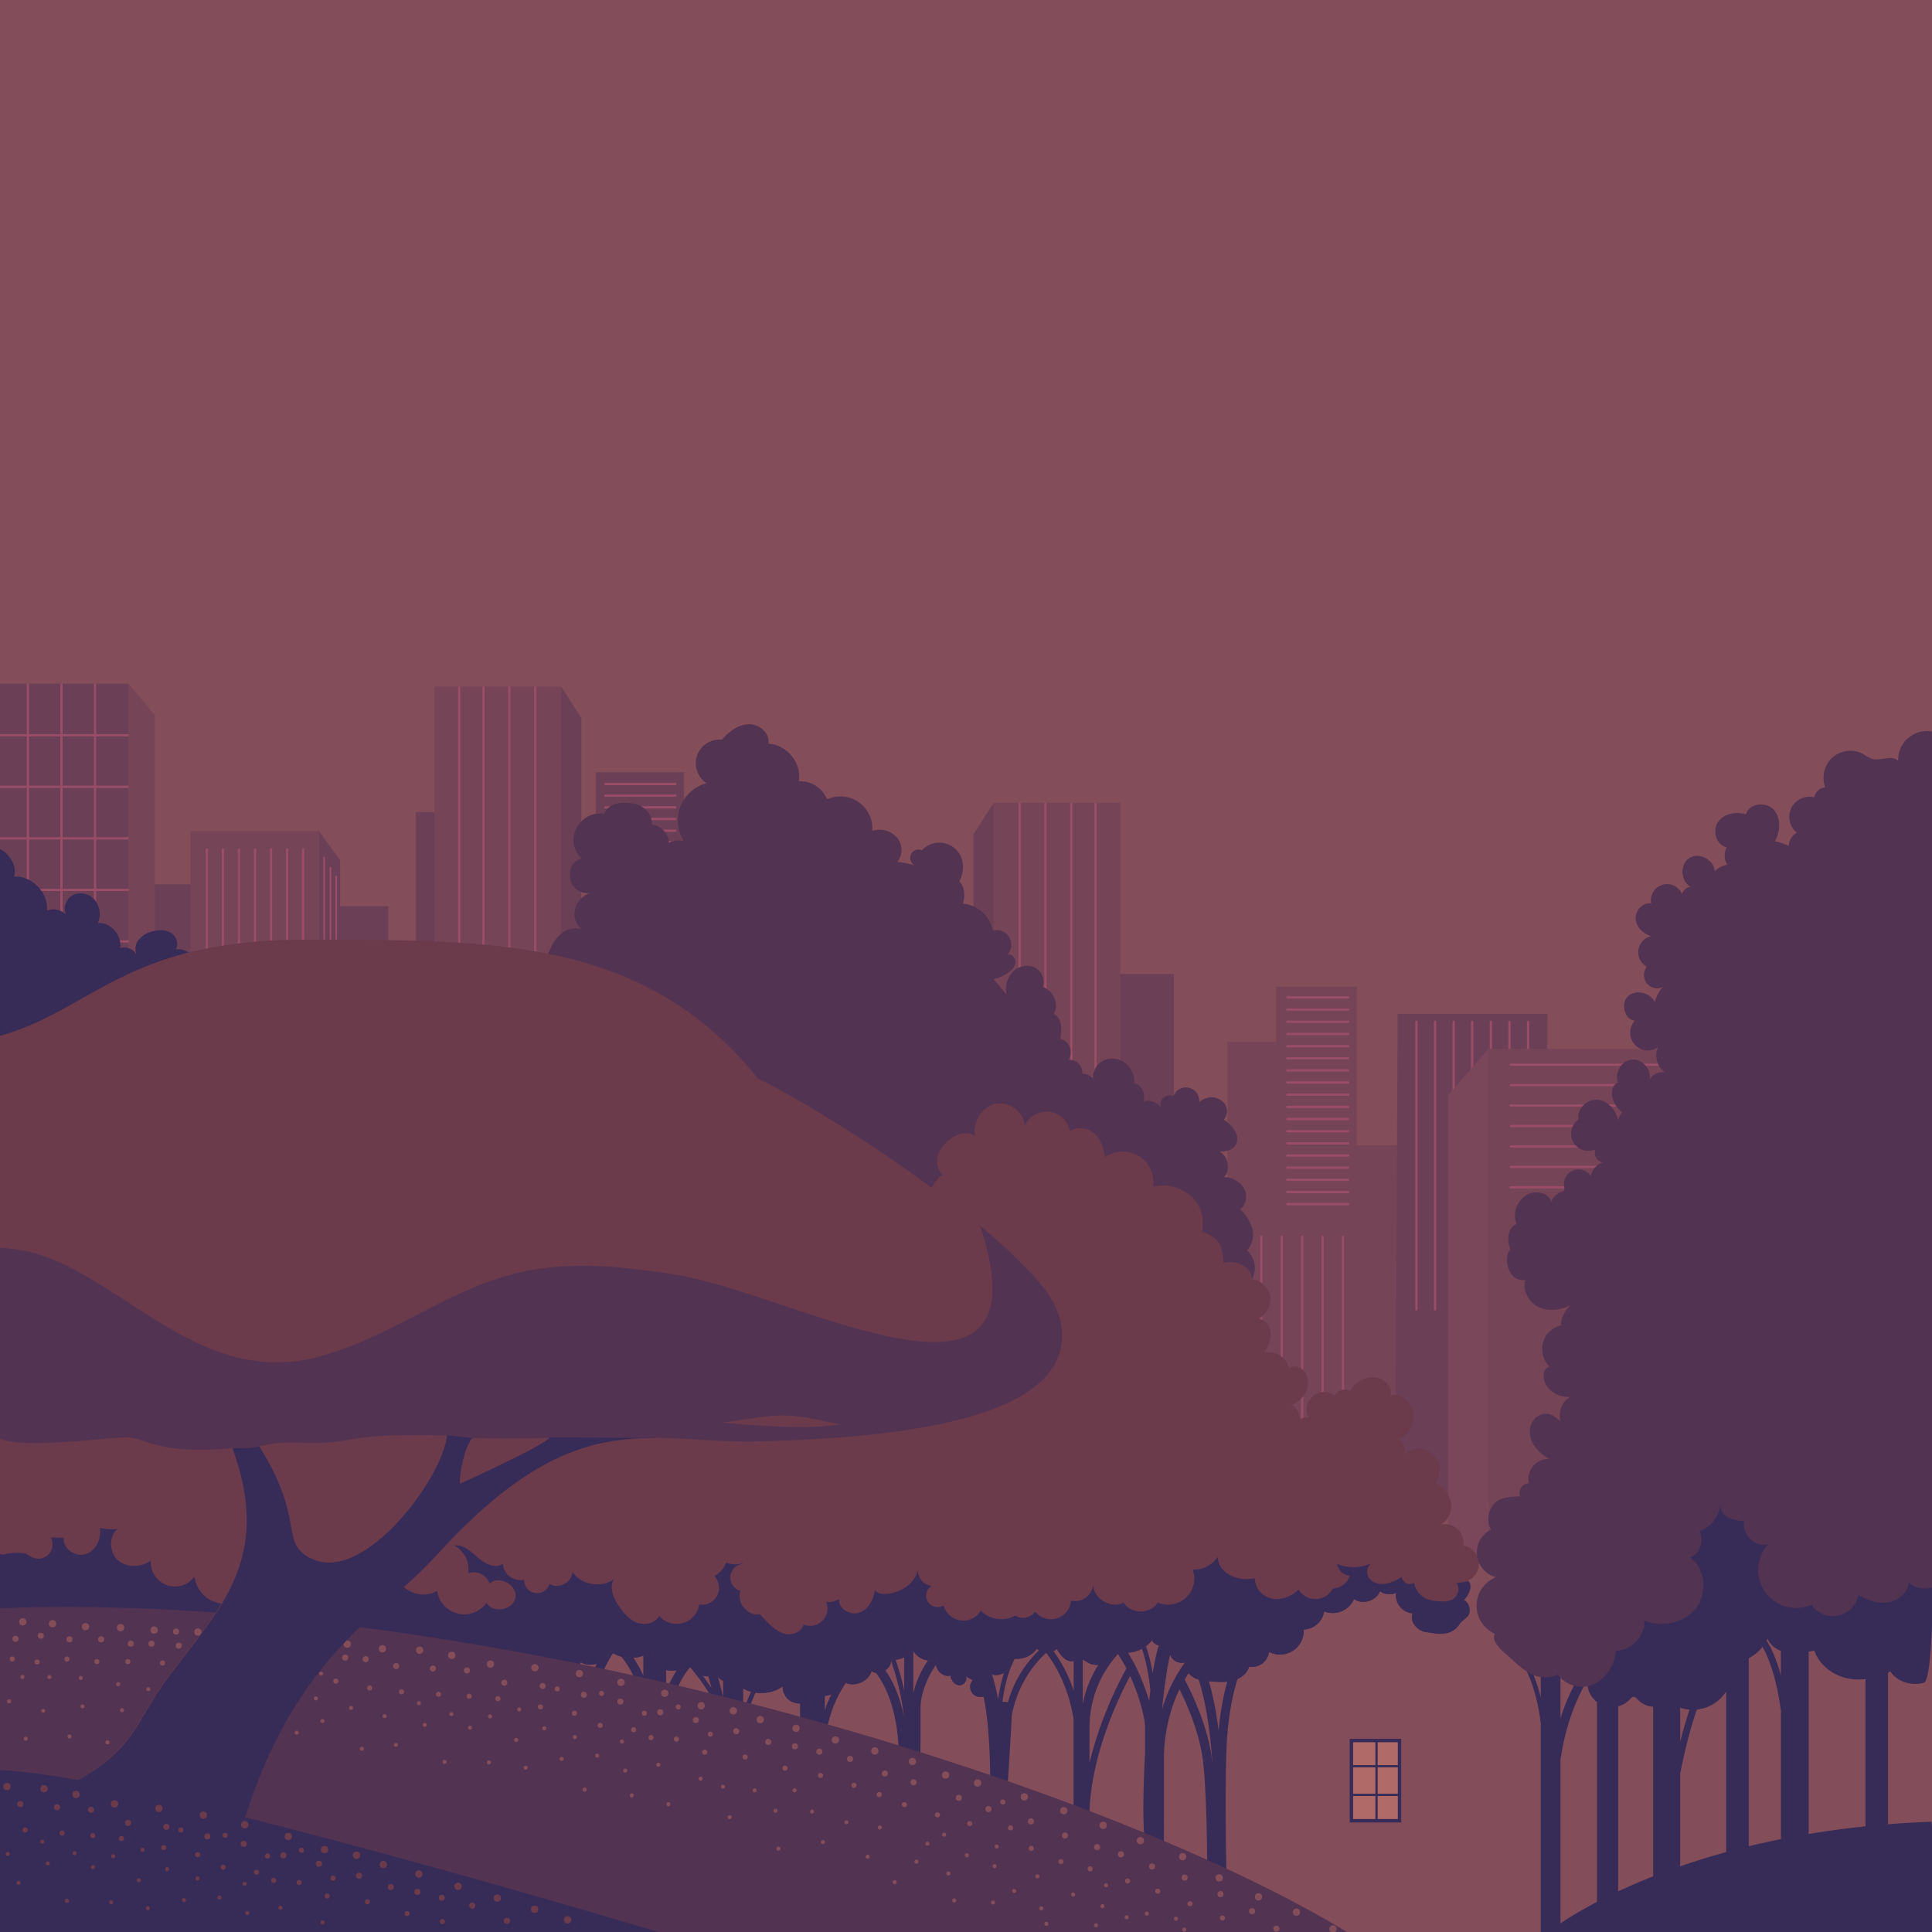 <svg id="Places" xmlns="http://www.w3.org/2000/svg" width="30cm" height="30cm" viewBox="0 0 850.39 850.39">
    <defs>
        <style>
            .cls-1{fill:#834d5a;}.cls-2{fill:#6b3f55;}.cls-3{fill:#764457;}.cls-4{fill:#9a4d67;}.cls-5{fill:#7a475a;}.cls-6{fill:#372b57;}.cls-7{fill:#523351;}.cls-8{fill:#6b3b4c;}.cls-9{fill:#b06b69;stroke:#372b57;stroke-miterlimit:10;}
        </style>
    </defs>
    <g id="background">
        <rect class="cls-1" x="-0.1" width="850.49" height="850.4"/>
    </g>
    <g id="city">
        <rect class="cls-2" x="460.2" y="428.73" width="56.51" height="88.3"/>
        <rect class="cls-3" x="540.26" y="458.7" width="26.11" height="187.73"/>
        <rect class="cls-3" x="561.66" y="434.3" width="35.53" height="212.13"/>
        <rect class="cls-3" x="587.78" y="504.08" width="35.53" height="142.35"/>
        <polygon class="cls-2" points="680.14 660.56 614.22 660.56 615.18 446.29 681.11 446.29 680.14 660.56"/>
        <rect class="cls-2" x="64.95" y="389.24" width="20.87" height="64.86"/>
        <rect class="cls-2" x="145.86" y="398.87" width="25.04" height="64.86"/>
        <rect class="cls-2" x="183.1" y="357.45" width="25.04" height="64.86"/>
        <rect class="cls-2" x="262.31" y="339.9" width="38.74" height="64.86"/>
        <rect class="cls-3" x="83.89" y="365.8" width="56.51" height="88.3"/>
        <polygon class="cls-2" points="140.4 454.1 149.71 466.94 149.71 378.65 140.4 365.8 140.4 454.1"/>
        <rect class="cls-2" y="300.94" width="56.6" height="148.34"/>
        <polygon class="cls-3" points="56.6 449.28 68.16 463.09 68.16 314.75 56.6 300.94 56.6 449.28"/>
        <rect class="cls-3" x="191.21" y="302.23" width="55.77" height="148.34"/>
        <polygon class="cls-2" points="246.99 450.57 255.9 464.38 255.9 316.03 246.99 302.23 246.99 450.57"/>
        <rect class="cls-4" x="235.09" y="302.23" width="1" height="148.34"/>
        <rect class="cls-4" x="223.69" y="302.23" width="1" height="148.34"/>
        <rect class="cls-4" x="212.3" y="302.23" width="1" height="148.34"/>
        <rect class="cls-4" x="201.65" y="302.23" width="1" height="148.34"/>
        <rect class="cls-3" x="437.38" y="353.43" width="55.77" height="148.34"
              transform="translate(930.53 855.19) rotate(-180)"/>
        <polygon class="cls-2" points="437.38 501.77 428.46 515.57 428.46 367.23 437.38 353.43 437.38 501.77"/>
        <rect class="cls-4" x="448.27" y="353.43" width="1" height="148.34"/>
        <rect class="cls-4" x="459.67" y="353.43" width="1" height="148.34"/>
        <rect class="cls-4" x="471.07" y="353.43" width="1" height="148.34"/>
        <rect class="cls-4" x="481.71" y="353.43" width="1" height="148.34"/>
        <polygon class="cls-4"
                 points="56.6 413.89 42.33 413.89 42.33 392.2 56.6 392.2 56.6 391.2 42.33 391.2 42.33 369.51 56.6 369.51 56.6 368.51 42.33 368.51 42.33 346.82 56.6 346.82 56.6 345.82 42.33 345.82 42.33 324.13 56.6 324.13 56.6 323.13 42.33 323.13 42.33 300.94 41.33 300.94 41.33 323.13 27.56 323.13 27.56 300.94 26.56 300.94 26.56 323.13 12.79 323.13 12.79 300.94 11.79 300.94 11.79 323.13 0 323.13 0 324.13 11.79 324.13 11.79 345.82 0 345.82 0 346.82 11.79 346.82 11.79 368.51 0 368.51 0 369.51 11.79 369.51 11.79 391.2 0 391.2 0 392.2 11.79 392.2 11.79 413.89 0 413.89 0 414.89 11.79 414.89 11.79 449.28 12.79 449.28 12.79 414.89 26.56 414.89 26.56 449.28 27.56 449.28 27.56 414.89 41.33 414.89 41.33 449.28 42.33 449.28 42.33 414.89 56.6 414.89 56.6 413.89"/>
        <rect class="cls-2" x="27.56" y="369.51" width="13.77" height="21.69"/>
        <rect class="cls-2" x="27.56" y="346.82" width="13.77" height="21.69"/>
        <rect class="cls-2" x="27.56" y="324.13" width="13.77" height="21.69"/>
        <rect class="cls-2" x="12.79" y="324.13" width="13.77" height="21.69"/>
        <rect class="cls-2" x="12.79" y="346.82" width="13.77" height="21.69"/>
        <rect class="cls-2" x="12.79" y="369.51" width="13.77" height="21.69"/>
        <rect class="cls-2" x="12.79" y="392.2" width="13.77" height="21.69"/>
        <rect class="cls-2" x="27.56" y="392.2" width="13.77" height="21.69"/>
        <path class="cls-4"
              d="M593.38,439.54H566.65a.5.5,0,0,1-.5-.5.5.5,0,0,1,.5-.5h26.73a.5.5,0,0,1,.5.5A.5.5,0,0,1,593.38,439.54Z"/>
        <path class="cls-4"
              d="M593.38,444.89H566.65a.5.5,0,0,1-.5-.5.5.5,0,0,1,.5-.5h26.73a.5.5,0,0,1,.5.5A.5.5,0,0,1,593.38,444.89Z"/>
        <path class="cls-4"
              d="M593.38,450.25H566.65a.5.5,0,0,1-.5-.5.5.5,0,0,1,.5-.5h26.73a.5.5,0,0,1,.5.5A.5.5,0,0,1,593.38,450.25Z"/>
        <path class="cls-4"
              d="M593.38,455.6H566.65a.5.5,0,0,1-.5-.5.5.5,0,0,1,.5-.5h26.73a.5.5,0,0,1,.5.5A.5.5,0,0,1,593.38,455.6Z"/>
        <path class="cls-4"
              d="M593.38,461H566.65a.5.5,0,0,1-.5-.5.5.5,0,0,1,.5-.5h26.73a.5.5,0,0,1,.5.5A.5.5,0,0,1,593.38,461Z"/>
        <path class="cls-4" d="M593.38,466.3H566.65a.5.5,0,0,1,0-1h26.73a.5.5,0,0,1,0,1Z"/>
        <path class="cls-4" d="M593.38,471.65H566.65a.5.5,0,0,1,0-1h26.73a.5.5,0,0,1,0,1Z"/>
        <path class="cls-4"
              d="M593.38,477H566.65a.5.5,0,0,1-.5-.5.5.5,0,0,1,.5-.5h26.73a.5.5,0,0,1,.5.5A.5.5,0,0,1,593.38,477Z"/>
        <path class="cls-4"
              d="M593.38,482.35H566.65a.5.5,0,0,1-.5-.5.5.5,0,0,1,.5-.5h26.73a.5.5,0,0,1,.5.5A.5.5,0,0,1,593.38,482.35Z"/>
        <path class="cls-4"
              d="M593.38,487.71H566.65a.5.5,0,0,1-.5-.5.5.5,0,0,1,.5-.5h26.73a.5.5,0,0,1,.5.5A.5.5,0,0,1,593.38,487.71Z"/>
        <path class="cls-4"
              d="M593.38,493.06H566.65a.5.5,0,0,1-.5-.5.5.5,0,0,1,.5-.5h26.73a.5.5,0,0,1,.5.5A.5.5,0,0,1,593.38,493.06Z"/>
        <path class="cls-4"
              d="M593.38,498.41H566.65a.5.5,0,0,1-.5-.5.5.5,0,0,1,.5-.5h26.73a.5.5,0,0,1,.5.5A.5.5,0,0,1,593.38,498.41Z"/>
        <path class="cls-4" d="M593.38,503.76H566.65a.5.5,0,1,1,0-1h26.73a.5.5,0,0,1,0,1Z"/>
        <path class="cls-4" d="M593.38,509.11H566.65a.5.5,0,0,1,0-1h26.73a.5.5,0,0,1,0,1Z"/>
        <path class="cls-4"
              d="M593.38,514.46H566.65a.5.5,0,0,1-.5-.5.5.5,0,0,1,.5-.5h26.73a.5.5,0,0,1,.5.5A.5.5,0,0,1,593.38,514.46Z"/>
        <path class="cls-4"
              d="M593.38,519.81H566.65a.5.5,0,0,1-.5-.5.5.5,0,0,1,.5-.5h26.73a.5.5,0,0,1,.5.5A.5.5,0,0,1,593.38,519.81Z"/>
        <path class="cls-4"
              d="M593.38,525.17H566.65a.5.5,0,0,1-.5-.5.5.5,0,0,1,.5-.5h26.73a.5.5,0,0,1,.5.5A.5.5,0,0,1,593.38,525.17Z"/>
        <path class="cls-4"
              d="M593.38,530.52H566.65a.5.5,0,0,1-.5-.5.5.5,0,0,1,.5-.5h26.73a.5.5,0,0,1,.5.5A.5.5,0,0,1,593.38,530.52Z"/>
        <path class="cls-4"
              d="M591.15,650.71a.5.5,0,0,1-.5-.5V544.37a.5.5,0,0,1,.5-.5.5.5,0,0,1,.5.5V650.21A.5.5,0,0,1,591.15,650.71Z"/>
        <path class="cls-4"
              d="M582.16,650.71a.5.5,0,0,1-.5-.5V544.37a.5.5,0,0,1,.5-.5.5.5,0,0,1,.5.5V650.21A.5.5,0,0,1,582.16,650.71Z"/>
        <path class="cls-4"
              d="M573.17,650.71a.5.5,0,0,1-.5-.5V544.37a.5.5,0,0,1,.5-.5.5.5,0,0,1,.5.5V650.21A.5.5,0,0,1,573.17,650.71Z"/>
        <path class="cls-4"
              d="M564.17,650.71a.5.5,0,0,1-.5-.5V544.37a.5.5,0,0,1,.5-.5.5.5,0,0,1,.5.5V650.21A.5.5,0,0,1,564.17,650.71Z"/>
        <path class="cls-4"
              d="M555.18,650.71a.5.5,0,0,1-.5-.5V544.37a.5.5,0,0,1,.5-.5.5.5,0,0,1,.5.5V650.21A.5.5,0,0,1,555.18,650.71Z"/>
        <path class="cls-4"
              d="M546.19,650.71a.5.5,0,0,1-.5-.5V544.37a.5.5,0,0,1,.5-.5.5.5,0,0,1,.5.5V650.21A.5.5,0,0,1,546.19,650.71Z"/>
        <path class="cls-4"
              d="M623.47,576.86a.5.5,0,0,1-.5-.5V449.75a.5.5,0,0,1,.5-.5.5.5,0,0,1,.5.5V576.36A.5.5,0,0,1,623.47,576.86Z"/>
        <path class="cls-4"
              d="M631.66,576.86a.5.5,0,0,1-.5-.5V449.75a.5.5,0,0,1,.5-.5.5.5,0,0,1,.5.5V576.36A.5.5,0,0,1,631.66,576.86Z"/>
        <path class="cls-4"
              d="M639.84,576.86a.5.5,0,0,1-.5-.5V449.75a.5.5,0,0,1,.5-.5.5.5,0,0,1,.5.5V576.36A.5.5,0,0,1,639.84,576.86Z"/>
        <path class="cls-4" d="M648,650.39a.5.5,0,0,1-.5-.5V449.75a.5.5,0,0,1,1,0V649.89A.5.5,0,0,1,648,650.39Z"/>
        <path class="cls-4" d="M656.22,650.39a.5.5,0,0,1-.5-.5V449.75a.5.5,0,0,1,1,0V649.89A.5.5,0,0,1,656.22,650.39Z"/>
        <path class="cls-4"
              d="M664.41,650.39a.5.5,0,0,1-.5-.5V449.75a.5.5,0,0,1,.5-.5.5.5,0,0,1,.5.5V649.89A.51.51,0,0,1,664.41,650.39Z"/>
        <path class="cls-4"
              d="M672.59,650.39a.51.51,0,0,1-.5-.5V449.75a.5.5,0,0,1,.5-.5.5.5,0,0,1,.5.5V649.89A.5.5,0,0,1,672.59,650.39Z"/>
        <rect class="cls-3" x="655.09" y="461.65" width="83.03" height="220.83"
              transform="translate(1393.21 1144.14) rotate(-180)"/>
        <polygon class="cls-5" points="655.09 682.48 637.32 703.03 637.32 482.21 655.09 461.65 655.09 682.48"/>
        <path class="cls-4"
              d="M748,469.14H665a.5.5,0,0,1-.5-.5.5.5,0,0,1,.5-.5h83a.51.51,0,0,1,.5.5A.5.5,0,0,1,748,469.14Z"/>
        <path class="cls-4"
              d="M748,478.13H665a.5.5,0,0,1-.5-.5.5.5,0,0,1,.5-.5h83a.51.51,0,0,1,.5.5A.5.5,0,0,1,748,478.13Z"/>
        <path class="cls-4"
              d="M748,487.12H665a.5.5,0,0,1-.5-.5.5.5,0,0,1,.5-.5h83a.51.51,0,0,1,.5.5A.5.5,0,0,1,748,487.12Z"/>
        <path class="cls-4"
              d="M748,496.12H665a.5.5,0,0,1-.5-.5.5.5,0,0,1,.5-.5h83a.5.5,0,0,1,.5.5A.51.51,0,0,1,748,496.12Z"/>
        <path class="cls-4"
              d="M748,505.11H665a.5.5,0,0,1-.5-.5.5.5,0,0,1,.5-.5h83a.5.5,0,0,1,.5.5A.51.51,0,0,1,748,505.11Z"/>
        <path class="cls-4"
              d="M748,514.1H665a.5.5,0,0,1-.5-.5.5.5,0,0,1,.5-.5h83a.5.5,0,0,1,.5.5A.51.51,0,0,1,748,514.1Z"/>
        <path class="cls-4"
              d="M748,523.09H665a.5.5,0,0,1-.5-.5.5.5,0,0,1,.5-.5h83a.5.5,0,0,1,.5.5A.51.51,0,0,1,748,523.09Z"/>
        <path class="cls-4" d="M91.05,462.68a.5.5,0,0,1-.5-.5v-88.3a.5.5,0,0,1,1,0v88.3A.5.5,0,0,1,91.05,462.68Z"/>
        <path class="cls-4"
              d="M98.11,462.68a.51.51,0,0,1-.5-.5v-88.3a.5.5,0,0,1,.5-.5.5.5,0,0,1,.5.5v88.3A.5.5,0,0,1,98.11,462.68Z"/>
        <path class="cls-4"
              d="M105.18,462.68a.5.5,0,0,1-.5-.5v-88.3a.5.5,0,0,1,.5-.5.5.5,0,0,1,.5.5v88.3A.51.51,0,0,1,105.18,462.68Z"/>
        <path class="cls-4"
              d="M112.24,462.68a.51.51,0,0,1-.5-.5v-88.3a.5.5,0,0,1,.5-.5.5.5,0,0,1,.5.5v88.3A.5.5,0,0,1,112.24,462.68Z"/>
        <path class="cls-4"
              d="M119.31,462.68a.5.5,0,0,1-.5-.5v-88.3a.5.5,0,0,1,.5-.5.5.5,0,0,1,.5.5v88.3A.51.51,0,0,1,119.31,462.68Z"/>
        <path class="cls-4" d="M126.37,462.68a.5.5,0,0,1-.5-.5v-88.3a.5.5,0,0,1,1,0v88.3A.5.5,0,0,1,126.37,462.68Z"/>
        <path class="cls-4"
              d="M133.43,462.68a.51.51,0,0,1-.5-.5v-88.3a.5.5,0,0,1,.5-.5.5.5,0,0,1,.5.5v88.3A.5.5,0,0,1,133.43,462.68Z"/>
        <path class="cls-4"
              d="M142.67,466.16a.36.36,0,0,1-.37-.37v-88.3a.36.36,0,0,1,.37-.37.37.37,0,0,1,.38.37v88.3A.37.37,0,0,1,142.67,466.16Z"/>
        <path class="cls-4"
              d="M145.45,470.66a.38.38,0,0,1-.37-.38V382a.38.38,0,1,1,.75,0v88.29A.38.38,0,0,1,145.45,470.66Z"/>
        <path class="cls-4"
              d="M148,474.51a.38.38,0,0,1-.38-.37v-88.3a.38.38,0,1,1,.75,0v88.3A.38.38,0,0,1,148,474.51Z"/>
        <path class="cls-4"
              d="M297.25,345.59H266.53a.5.5,0,0,1-.5-.5.51.51,0,0,1,.5-.5h30.72a.5.5,0,0,1,.5.5A.5.5,0,0,1,297.25,345.59Z"/>
        <path class="cls-4" d="M297.25,350.73H266.53a.5.5,0,0,1,0-1h30.72a.5.5,0,0,1,0,1Z"/>
        <path class="cls-4"
              d="M297.25,355.87H266.53a.51.51,0,0,1-.5-.5.5.5,0,0,1,.5-.5h30.72a.5.5,0,0,1,.5.5A.5.5,0,0,1,297.25,355.87Z"/>
        <path class="cls-4"
              d="M297.25,361H266.53a.5.5,0,0,1-.5-.5.51.51,0,0,1,.5-.5h30.72a.5.5,0,0,1,.5.5A.5.5,0,0,1,297.25,361Z"/>
        <path class="cls-4"
              d="M297.25,366.14H266.53a.5.5,0,0,1-.5-.5.51.51,0,0,1,.5-.5h30.72a.5.5,0,0,1,.5.5A.5.5,0,0,1,297.25,366.14Z"/>
        <path class="cls-4" d="M297.25,371.28H266.53a.5.5,0,0,1,0-1h30.72a.5.5,0,0,1,0,1Z"/>
        <path class="cls-4"
              d="M297.25,376.42H266.53a.51.51,0,0,1-.5-.5.5.5,0,0,1,.5-.5h30.72a.5.5,0,0,1,.5.5A.5.5,0,0,1,297.25,376.42Z"/>
        <path class="cls-4"
              d="M297.25,381.55H266.53a.5.5,0,0,1-.5-.5.51.51,0,0,1,.5-.5h30.72a.5.5,0,0,1,.5.5A.5.5,0,0,1,297.25,381.55Z"/>
    </g>
    <g id="trees">
        <rect class="cls-6" x="821.1" y="723.17" width="9.95" height="104.03"/>
        <rect class="cls-6" x="759.77" y="721.24" width="9.95" height="112.38"/>
        <rect class="cls-6" x="702.94" y="730.23" width="9.31" height="113.34"/>
        <path class="cls-6"
              d="M700,737.48l-3.35-2.19a86.49,86.49,0,0,0-9.79,21.06V730.23h-8.67v17c-3.34-13.61-8.57-19.85-8.88-20.2l-1.51,1.31c.09.1,7.92,9.44,10.39,30.29v91.82h8.67V774.65C688,766.61,691.19,751,700,737.48Z"/>
        <path class="cls-6"
              d="M752.75,738.65l-2.65-1.42c-4.73,8.84-8.21,20.12-10.55,29.46V733.12H727.67V841.44h11.88V780.75C741.19,772.06,745.53,752.11,752.75,738.65Z"/>
        <path class="cls-6"
              d="M783.86,721.24v16.19c-3.9-14.43-8.75-18.43-9-18.65L773,721.13c.08.06,7.38,6.37,10.9,31.81v77.47h12.2V721.24Z"/>
        <path class="cls-7"
              d="M551.08,563c.08-.16.17-.31.25-.48a10.4,10.4,0,0,0-2.48-12.14,10.19,10.19,0,0,0,2.36-9.53,18,18,0,0,0-5.36-8.59c2.83-2,3.4-6.33,1.67-9.34a10.43,10.43,0,0,0-8.75-4.78c3-3.21,1.93-9.17-1.95-11.18,2.45-.11,5.16-.51,6.69-2.43s1.28-4.61.14-6.68a15.93,15.93,0,0,0-5-5,5.74,5.74,0,0,0,.29-7.14,7.22,7.22,0,0,0-6.89-2.63A9,9,0,0,0,528,485a7.58,7.58,0,0,0-1-3.56,5.86,5.86,0,0,0-10.49,1.05A4,4,0,0,0,511.3,488a7.4,7.4,0,0,0-6.34-3.53,5.17,5.17,0,0,0-1.72.42,3.21,3.21,0,0,0,.12-.33c.9-3.17-.9-7.13-4.14-7.76a10.58,10.58,0,0,0-3.83-8.85,9.3,9.3,0,0,0-9.44-1.24,8.32,8.32,0,0,0-4.79,8.09,7.14,7.14,0,0,0-3.93-2.2,2.61,2.61,0,0,0-.83.09,6.35,6.35,0,0,0,0-1.07c-.23-3-3.25-5.59-6.17-5a6.34,6.34,0,0,0-.39-7.46,6.2,6.2,0,0,0-3.13-1.9,23.45,23.45,0,0,0,.41-3.64c.11-2.86-.64-6.35-3.36-7.25,2.58-4.23-.06-10.63-4.87-11.82,1.41-3.23-.46-7.36-3.67-8.81a8.72,8.72,0,0,0-9.66,2.22,11.44,11.44,0,0,0-2.53,9.88l-5.64-6.85a19.45,19.45,0,0,0,6.1-2.67c1.65-1.09,3.23-2.61,3.46-4.58s-1.68-4.13-3.55-3.48a6.48,6.48,0,0,0-6.37-10.68,14.93,14.93,0,0,0-13.23-11.86,11.83,11.83,0,0,0,.21-6.89,6.86,6.86,0,0,0-1.77-2.84,13.44,13.44,0,0,0,1.32-9.21,10.45,10.45,0,0,0-17.79-4.53,3.66,3.66,0,0,0-2.94,6.71,42.55,42.55,0,0,0-7.9-1.59c2.62-2.94,2.38-7.84-.2-10.82a10.54,10.54,0,0,0-10.8-2.86,14.07,14.07,0,0,0-19.88-13.86,13,13,0,0,0-9.74-7.82,11.84,11.84,0,0,0-2.66-.12,14.83,14.83,0,0,0-.07-4.41c-1.1-6.41-6.88-11.87-13.38-12.09.9-4.58-4-8.75-8.66-8.61s-8.72,3.29-11.78,6.83a10.42,10.42,0,0,0-6.71,19.13A16.94,16.94,0,0,0,301,370.23a9.44,9.44,0,0,0-6.65.74,8.39,8.39,0,0,0-7.49-8.05c.53-4.58-3.74-8.71-8.31-9.28s-10.31-.76-12.65,4.58c-10.18-1.65-18.53,10.95-9.85,19.78-4.1.49-5.74,5-5,9a7.65,7.65,0,0,0,9,6c-7,2-10,11-4,16-7-2-12,4-14,9a12.7,12.7,0,0,0,1.63,13.94,20.16,20.16,0,0,0,1.7,1.51c.39.31.78.59,1.19.87,0,.1,0,.2-.05.3l.53.38-.53-.38c-4.41,29.09-5.22,58.6-5.48,88q-.21,22.29,0,44.59"/>
        <path class="cls-6"
              d="M0,373.72c4.24,2,7.63,7.65,6.19,12.12,7.89-.49,15.26,7.18,14.46,15a7.39,7.39,0,0,1,8.48,2c-1.67-3.11,0-7.41,3.15-8.95a8.18,8.18,0,0,1,9.54,2.37,10.19,10.19,0,0,1,1.3,10c5.66-.31,10.79,5.53,9.74,11.1a6.1,6.1,0,0,1,7.29,2.93,6.57,6.57,0,0,1,1.08-6.86,11.49,11.49,0,0,1,6.25-3.58c2.67-.64,5.66-.63,7.94.9s3.42,4.88,1.86,7.14c3.64-.52,7.28,1.74,9.21,4.87s2.42,6.94,2.28,10.61c-.54,14.72-10.4,28-23.08,35.53s-27.8,9.86-42.53,9.85c-12,0-6.34,9-16.53,2.56S-.66,411.61,0,373.72Z"/>
        <path class="cls-6"
              d="M635.1,704.17c-2.59,1.36-5.89.66-8.31-1a10.42,10.42,0,0,1-4.41-6.49,3.58,3.58,0,0,1-5.4-2.55,20.74,20.74,0,0,1-7.2,3c-2.58.38-5.49-.34-7.06-2.44s-1.11-5.63,1.26-6.74a18.71,18.71,0,0,1-15.41.43,6.22,6.22,0,0,0,5.59,5.17,8.32,8.32,0,0,1-7.52,5.66,8.64,8.64,0,0,1-15.08.41c-3.62,3.83-9.72,5.52-14.39,3.09a9.63,9.63,0,0,1-4.87-8.08,15.32,15.32,0,0,1-3.79.44c-6,0-12.94-4-12.35-9.94A12.67,12.67,0,0,1,525,690.86a11.54,11.54,0,0,1-15.42,14.51c-3,5.22-11.95,5.22-14.95,0-5.43,2.94-13.24-1.54-13.43-7.72a8.08,8.08,0,0,1-9.8,6.89,8.87,8.87,0,0,1-15.79,4.82,6.45,6.45,0,0,1-8.75,1.75,12.68,12.68,0,0,1-15.13-2.16,9,9,0,0,1-16.4-2.33,5,5,0,0,1-5.29-8.55,7,7,0,0,1-6-7.69c-.71,6.1-6.89,10.34-13,11.12-2.14.28-4.61.1-6-1.55-.54,4.2-2.89,8.54-6.9,9.89s-9.31-1.84-8.78-6.05a8.56,8.56,0,0,1-5.71,1.25,7.64,7.64,0,0,1-10,10c-.8,3.42-5.14,5-8.52,4s-6-3.59-8.41-6.13l-2.24-2.34c-5.33,1-10.5-5.26-8.5-10.31a6.08,6.08,0,0,1,.73-11.9l.15-.35a10,10,0,0,1-7.25-.26,10.56,10.56,0,0,1-5.21,6,7.41,7.41,0,0,1-6.66,12.46,10,10,0,0,1-17.57,5c-1.69,3.35-6.32,4.34-9.82,3s-6.05-4.39-8.13-7.52c-2.31-3.48-4.23-8.18-1.9-11.66-5.61,4.2-14.63,2.59-18.44-3.28.15,4.7-6.21,8.08-10,5.34a5.68,5.68,0,0,1-11.15-1.73,7.92,7.92,0,0,1-9.44-7c-3.35,2.29-7.87-.08-10.93-2.75s-6.47-5.91-10.48-5.32a11.67,11.67,0,0,1,6.21,12.17A7.36,7.36,0,0,1,215.5,697c4.18-3.79,12.28.61,11.38,6.18s-10,7.2-12.75,2.29a12,12,0,0,1-21.71-5.31c-6.4,4.19-16.44.18-18.2-7.27-2.07-8.82,5.85-16.53,13-22.14,21-16.56,42.52-33.38,67.65-42.57,3.81-1.38-8.87-26.06-28.34-60.3a743.12,743.12,0,0,0-84.57,9.35C90.18,586.1-1.23,604.7-1.23,604.7l1,114.81S107,732.93,155.46,731c2.66-.11,5.44-.3,8.19-.67,19.37,4.56,39.22,7.54,59,6.24,5.85-.38,11.79-1.17,17.05-3.75l.19-.11c.25.32.51.63.79.93,4.05,4.23,12.16,3.18,15-2,4.48,2.73,11.23.18,12.79-4.83a15.71,15.71,0,0,0,19-.54c-1.34,3.72,1.94,7.87,5.8,8.79s7.86-.51,11.42-2.26c.84,4.36,7,6.6,10.41,3.81a6.14,6.14,0,0,0,8,3.24c4.95,6.24,15.06,7,21.36,2.43a7.88,7.88,0,0,0,2.91,6.07,8.2,8.2,0,0,0,11.57-2.32,10.88,10.88,0,0,0,12.87-5.52c4.31,2.28,10.41-.27,11.82-4.95,3.41,2.37,9-1,8.51-5.07a8.43,8.43,0,0,0,9.16-5.06,9,9,0,0,0,11,5.06c-1.56,3.54,2.33,8.07,6.06,7,.27,2,1.72,4.07,3.76,4.28s4-2.26,2.9-4l3.22,1.82c-2,1.79-1.33,5.45,1,6.78a5.53,5.53,0,0,0,7-1.8,7.37,7.37,0,0,0,.17-7.57c4.36,1.43,9.55-2.38,9.5-7a10.81,10.81,0,0,0,10.47-4.26,7.63,7.63,0,0,0,8.87.11c1.55,2.7,3.9,5.82,7,5.28,1.13-.2,2.16-.9,3.3-.86s2.29.93,3.38,1.56c4.53,2.62,11.22-.2,12.51-5.28,5.42,2.28,12,0,15.62-4.57a4.36,4.36,0,0,0,3.59,2.32c1.19,0,2.56-.37,3.42.44s.64,1.81.78,2.79a5.42,5.42,0,0,0,6.61,4.22,7.91,7.91,0,0,0,3.07,6c2.38,1.81,5.54,2.11,8.53,2.33,3.24.25,6.57.49,9.71-.36s6.14-3,7.07-6.12a7.58,7.58,0,0,0,8.74-6.52,10.43,10.43,0,0,0,15.25-9.81,9.51,9.51,0,0,0,9-8A10.27,10.27,0,0,0,596,703.86c3.74,2.65,9.76.8,11.38-3.48a7.35,7.35,0,0,0,7,.77c0,.63,0,1.29.09,1.9a8.07,8.07,0,0,0,7.35,7.09c-1.47,3.61,2,7.72,5.88,8.25s7.61-1.41,10.84-3.59c1.71-1.15,3.46-2.5,4.13-4.45a5.33,5.33,0,0,0-2.27-6.12,6.17,6.17,0,0,0-.05-8.22,11.88,11.88,0,0,1-3.36.74C638.93,699,637.7,702.81,635.1,704.17Z"/>
        <path class="cls-8"
              d="M124,621.38c0-5.51-1.3-11.28-5-15.33a23.71,23.71,0,0,0-8.86-5.58c-11.35-4.49-24-4.63-36.09-3s-23.87,5-35.84,7.41c-13.23,2.62-26-1.24-38,4.72C-3.34,611.32-.57,657-.57,680c0,6.73,1.45,3.31,8.17,3.55a12.15,12.15,0,0,1,3.52.27,21.59,21.59,0,0,1,2.81,1.57,6.47,6.47,0,0,0,7.42-1.2,6.49,6.49,0,0,0,1-7.46l5.73.12c-.61,4.73,5.08,8.65,9.63,7.19s7-6.82,6.27-11.52a21.59,21.59,0,0,0,7.89.39c-4.13,3.23-3.87,10.31,0,13.79s10.3,3.3,14.54.23a10.61,10.61,0,0,0,19.19,7,13.6,13.6,0,0,0,19.47,10.58l17.5-14.76q-.47-13.63-.92-27.28c-.28-8.23-.56-16.5.41-24.68C122.75,632.32,124,626.89,124,621.38Z"/>
        <path class="cls-1"
              d="M534.09,694.93a7.31,7.31,0,0,0,7.44,6.07c-3,1.4-4.28,5-4.51,8.28.06-.77-3.37-2.88-4-3.29a15.69,15.69,0,0,0-6.79-2.19,19.32,19.32,0,0,0,5.12-4.34A39.16,39.16,0,0,0,534.09,694.93Z"/>
        <path class="cls-1"
              d="M606.73,675c-.5-.63-.16-1.56.27-2.23a10.41,10.41,0,0,1,2.22-2.46,3.58,3.58,0,0,1-3.69-2.36,6.09,6.09,0,0,1-4.11,1.43c1.49,1.41,4,4.09,5.31,5.62"/>
        <path class="cls-1" d="M618.71,669c-.45,0,5.57-1.49,5.57-1.49l.74,5.35A7,7,0,0,0,618.71,669Z"/>
        <path class="cls-6"
              d="M539.9,768.75c1-23.2,7-35.69,7.08-35.82l-1.8-.88-1.79-.88c-.24.48-5.27,10.93-7,30.7-2.59-20.74-6.69-28.35-7-28.87l-3.49,2c.08.15,5.73,10.86,7.81,41.72-.07-.7-.14-1.39-.22-2-1.83-15.38-9.47-30.63-12.05-35.42a41.82,41.82,0,0,1,3.66-5.43l-1.52-1.3-1.51-1.3c-.39.44-6.62,7.84-10.57,21.09,1.78-18.39,4-27.17,5.23-28.6l0,0-4.24-4.25c-2.14,2.15-3.81,8.74-5.11,17.1-1.89-11.22-4.6-15.87-4.75-16.13l-1.72,1c0,.07,3.77,6.54,5.45,22.59-.18,1.55-.36,3.12-.52,4.72-2.35-8-6.47-17.92-11.91-25l-1.29-1.68-1.6,1.39a50.27,50.27,0,0,0-14.46,26.6V721.14h-4v22.92c-4.22-12.48-10.44-19.27-10.82-19.67l-.92-1-1.08.81a50.81,50.81,0,0,0-16.1,25l-2.44-.13c.92-6.88,3-16.38,7.6-22.21l-1.56-1.24c-4.76,6-6.94,15.37-7.94,22.41-1.82-10.37-4-13.93-4.45-14.51l-4.95,3.38c.06.09,5.92,9.74,5.92,47.57,0,4.07,0,7.14.12,9.12.1,2.59.22,5.52,3.24,5.6h.1c2.8,0,3.17-2.9,3.39-4.64.15-1.26.34-3.09.53-5.45.33-3.92.71-9.39,1.13-16.24.41-6.64.79-13.33,1-17.88a50.12,50.12,0,0,1,15.11-27.47c2.54,3.21,9.64,13.37,12.09,29.27V810.4h3V813h4V797c1-25.84,13.5-51.14,17.89-59.3,4.14,9,6.58,18.66,6.58,22.62v11.43c-.86,15.47-1.12,32.07,0,39.48v7.1h4v-2.48l.28-4v22.35h4V774.65a72.64,72.64,0,0,1,6.38-30.13c.16-.34.32-.67.47-1,3.11,6.21,8.86,19,10.36,31.58,2.1,17.65,1.91,56.94,1.91,57.34l4,0c0-.35,0-2.41,0-5.6l.45,0c.13,6.67.26,11,.26,11.18l4-.11C540.1,837.5,538.85,792.37,539.9,768.75Z"/>
        <path class="cls-1"
              d="M479.54,776V760.31a48.2,48.2,0,0,1,12.53-32.25,58.31,58.31,0,0,1,3.75,6.33A171.39,171.39,0,0,0,479.54,776Z"/>
        <path class="cls-6"
              d="M402,745.28V723.49h-4v20.65c-2.92-13.52-6.86-21-7.07-21.44l-1.77.94c.06.12,6.22,11.87,8.79,32.15-3.45-17.19-11.15-24.13-11.57-24.5l-2.63,3s3,2.7,5.9,8.8c2.71,5.67,5.94,15.52,5.94,30.32H398v9.15h4v-6.82l1.61-.54,1.58-.14c-.09-.94,0-10.2,0-16.32,0-3.11,0-5.92,0-7.65,0-4.61,3.16-16.78,12.93-25l-2.57-3.07A42.59,42.59,0,0,0,402,745.28Z"/>
        <path class="cls-6"
              d="M327.11,753.37V733.93h-8.83V746.8c-2.83-11.52-5.93-20.77-6-20.9l-3.79,1.28c0,.1,2.29,6.85,4.69,15.93a88.64,88.64,0,0,0-8-10.68,11.62,11.62,0,0,1,1.29-1l-2.2-3.34c-4.78,3.15-8.61,10.35-11.1,16.23v-20.5h-10v13.73c-4.11-9.27-9.35-13.89-9.61-14.12l-2.61,3c.06,0,6.71,5.95,10.48,17.72l1.74-.56v8h7.23c-.28.85-.44,1.4-.48,1.52l3.84,1.13c1.24-4.23,5.12-14.8,10-20.37,3.12,3.65,8.27,10.21,11.32,17.07.65,2.79,1.26,5.68,1.8,8.56l3.93-.73-.18-.92h5c-.45,1.54-.67,2.47-.68,2.5l1.95.45A93.9,93.9,0,0,1,336.8,737l-1.72-1A93.41,93.41,0,0,0,327.11,753.37Z"/>
        <path class="cls-6"
              d="M262.45,743c.39-1.54,5.91-14.94,9.57-17.93l-2.52-3.1c-4.67,3.81-11,19.29-11,20.66h4a1.94,1.94,0,0,1,0,.37Z"/>
        <path class="cls-6"
              d="M363.07,752.76V735.69H352.16v31.63h10.91v-2.13l.21,0c0-.14,1.34-13.85,9.52-25.1l-2.43-1.77A54.27,54.27,0,0,0,363.07,752.76Z"/>
        <path class="cls-6"
              d="M699.32,737a10.81,10.81,0,0,0,18.08,11c.46-.5,1-1.08,1.63-1.12s1.41.71,2,1.32a9.75,9.75,0,0,0,13.42.71,17.37,17.37,0,0,0,27.68-17.21,17.43,17.43,0,0,0,15.81-10.52c1.46,3.59,5.3,5.77,9.14,6.32s7.74-.24,11.53-1c2.08,6.24,8,10.79,14.38,12.2s13.25,0,19.11-3c3,4.69,9.33,6.42,14.69,5S850.85,661,850.85,661s-124.52-13.16-137.51-.74c-.51.49-1.3,1-1.85.57s.81-1.21.63-.53Z"/>
        <path class="cls-6" d="M681.75,850.21s54.8-44.09,168.46-48.37a294.62,294.62,0,0,1,.18,48.56H681.74Z"/>
        <path class="cls-3"
              d="M542.87,576.77l-7.13-1.32a18.06,18.06,0,0,0,.81-8.09,11,11,0,0,0,3.77,1.13,10,10,0,0,0,2.62,0c0,.25-.09.49-.13.74A24.16,24.16,0,0,0,542.87,576.77Z"/>
        <path class="cls-8"
              d="M644.44,704.23c2.19-2.28,4-6.39,1.69-8.5a8.11,8.11,0,0,0-2-15.41c.77-8.33-7.41-10.34-10.32-9.13,3.54-1.61,5.46-5.87,4.86-9.71a12.66,12.66,0,0,0-6.86-8.89,9.23,9.23,0,0,0-13.57-12.41,6.42,6.42,0,0,0-2.35-6.47c4.08-2.39,6.86-7.2,6.14-11.88s-5.44-8.6-10.1-7.79c1.19-3.56-2.47-7.13-6.18-7.69a11.38,11.38,0,0,0-11.45,5.76,5.22,5.22,0,0,0-6.82,2.23A7.64,7.64,0,0,0,576.07,624a4.56,4.56,0,0,0-3.68.69c-.52-2.66-1.53-5.49-4-6.22A11.82,11.82,0,0,0,575,612.2a8.71,8.71,0,0,0-1.16-8.85c-1.6-1.85-4.76-2.72-6.43-.93a9.33,9.33,0,0,0-10.9-7.15c1.64-2.58,3-5.51,2.82-8.56s-2.52-6.13-5.58-6.24a9.29,9.29,0,0,0,5-11.26,9.83,9.83,0,0,0-7.71-6.21,7.48,7.48,0,0,0-3.76-6,11,11,0,0,0-8.77-1.07c-.27-7.25-1.73-11.31-9.32-13.8.65-5.14.32-10.16-4.08-14.76a18.46,18.46,0,0,0-17.52-5,13.54,13.54,0,0,0-21.2-13c-.45-3.88-1.79-7.84-4.71-10.44s-7.68-3.35-10.73-.92a10.47,10.47,0,0,0-20-2.22c.05-6.23-6.81-11.3-12.89-9.93s-10.1,8.28-8.84,14.39c-2.57-2.48-6.89-1.43-9.91.48A14.88,14.88,0,0,0,413,508c-1.09,3.13-.52,7,1.94,9.18-4.33.65-16,27.77-24.4,48l-149.53,2a758.18,758.18,0,0,0-99.06,10c-51.74,8.83-69.4-.31-111.24,31.38-9,6.79-37.81,108.27-19.7,113.26,46.71,12.88,96.05,11,144.48,9.06,2.66-.11,5.44-.3,8.19-.67,19.37,4.56,39.22,7.54,59,6.24,5.85-.38,11.79-1.17,17.05-3.75l.19-.11c.25.32.51.63.79.93,4.05,4.23,12.16,3.18,15-2,4.48,2.73,11.23.18,12.79-4.83a15.71,15.71,0,0,0,19-.54c-1.34,3.72,1.94,7.87,5.8,8.79s7.86-.51,11.42-2.26c.84,4.36,7,6.6,10.41,3.81a6.14,6.14,0,0,0,8,3.24c4.95,6.24,15.06,7,21.36,2.43a7.88,7.88,0,0,0,2.91,6.07,8.2,8.2,0,0,0,11.57-2.32,10.88,10.88,0,0,0,12.87-5.52c4.31,2.28,10.41-.27,11.82-4.95,3.41,2.37,9-1,8.51-5.07a8.43,8.43,0,0,0,9.16-5.06,9,9,0,0,0,11,5.06c-1.56,3.54,2.33,8.07,6.06,7,.27,2,1.72,4.07,3.76,4.28s4-2.26,2.9-4l3.22,1.82c-2,1.79-1.33,5.45,1,6.78a5.53,5.53,0,0,0,7-1.8,7.37,7.37,0,0,0,.17-7.57c4.36,1.43,9.55-2.38,9.5-7a10.81,10.81,0,0,0,10.47-4.26,7.63,7.63,0,0,0,8.87.11c1.55,2.7,3.9,5.82,7,5.28,1.13-.2,2.16-.9,3.3-.86s2.29.93,3.38,1.56c4.53,2.62,11.22-.2,12.51-5.28,5.42,2.28,12,0,15.62-4.57a4.36,4.36,0,0,0,3.59,2.32c1.19,0,2.56-.37,3.42.44s.64,1.81.78,2.79a5.42,5.42,0,0,0,6.61,4.22,7.91,7.91,0,0,0,3.07,6c2.38,1.81,5.54,2.11,8.53,2.33,3.24.25,6.57.49,9.71-.36s6.14-3,7.07-6.12a7.58,7.58,0,0,0,8.74-6.52,10.43,10.43,0,0,0,15.25-9.81,9.51,9.51,0,0,0,9-8A10.27,10.27,0,0,0,596,703.86c3.74,2.65,9.76.8,11.38-3.48a7.35,7.35,0,0,0,7,.77c0,.63,0,1.29.09,1.9a8.07,8.07,0,0,0,7.35,7.09c-1.47,3.61,2,7.72,5.88,8.25s10.68-2.61,13.91-4.78a6.81,6.81,0,0,0,2.93-4.15C645.34,707.23,646.47,705.42,644.44,704.23Z"/>
        <path class="cls-6"
              d="M639.1,704.17c-2.59,1.36-9.89.66-12.31-1a10.42,10.42,0,0,1-4.41-6.49,3.58,3.58,0,0,1-5.4-2.55,20.74,20.74,0,0,1-7.2,3c-2.58.38-5.49-.34-7.06-2.44s-1.11-5.63,1.26-6.74a18.71,18.71,0,0,1-15.41.43,6.22,6.22,0,0,0,5.59,5.17,8.32,8.32,0,0,1-7.52,5.66,8.64,8.64,0,0,1-15.08.41c-3.62,3.83-9.72,5.52-14.39,3.09a9.63,9.63,0,0,1-4.87-8.08,15.32,15.32,0,0,1-3.79.44c-6,0-12.94-4-12.35-9.94A12.67,12.67,0,0,1,525,690.86a11.54,11.54,0,0,1-15.42,14.51c-3,5.22-11.95,5.22-14.95,0-5.43,2.94-13.24-1.54-13.43-7.72a8.08,8.08,0,0,1-9.8,6.89,8.87,8.87,0,0,1-15.79,4.82,6.45,6.45,0,0,1-8.75,1.75,12.68,12.68,0,0,1-15.13-2.16,9,9,0,0,1-16.4-2.33,5,5,0,0,1-5.29-8.55,7,7,0,0,1-6-7.69c-.71,6.1-6.89,10.34-13,11.12-2.14.28-4.61.1-6-1.55-.54,4.2-2.89,8.54-6.9,9.89s-9.31-1.84-8.78-6.05a8.56,8.56,0,0,1-5.71,1.25,7.64,7.64,0,0,1-10,10c-.8,3.42-5.14,5-8.52,4s-6-3.59-8.41-6.13l-2.24-2.34c-5.33,1-10.5-5.26-8.5-10.31a6.08,6.08,0,0,1,.73-11.9l.15-.35a10,10,0,0,1-7.25-.26,10.56,10.56,0,0,1-5.21,6,7.41,7.41,0,0,1-6.66,12.46,10,10,0,0,1-17.57,5c-1.69,3.35-6.32,4.34-9.82,3s-6.05-4.39-8.13-7.52c-2.31-3.48-4.23-8.18-1.9-11.66-5.61,4.2-14.63,2.59-18.44-3.28.15,4.7-6.21,8.08-10,5.34a5.68,5.68,0,0,1-11.15-1.73,7.92,7.92,0,0,1-9.44-7c-3.35,2.29-7.87-.08-10.93-2.75s-6.47-5.91-10.48-5.32a11.67,11.67,0,0,1,6.21,12.17A7.36,7.36,0,0,1,215.5,697c4.18-3.79,12.28.61,11.38,6.18s-10,7.2-12.75,2.29a12,12,0,0,1-21.71-5.31c-6.4,4.19-16.44.18-18.2-7.27-2.07-8.82,5.85-16.53,13-22.14,21-16.56,42.52-33.38,67.65-42.57,3.81-1.38-8.87-26.06-28.34-60.3a743.12,743.12,0,0,0-84.57,9.35C90.18,586.1-1.23,604.7-1.23,604.7l1,114.81S107,732.93,155.46,731c2.66-.11,5.44-.3,8.19-.67,19.37,4.56,39.22,7.54,59,6.24,5.85-.38,11.79-1.17,17.05-3.75l.19-.11c.25.32.51.63.79.93,4.05,4.23,12.16,3.18,15-2,4.48,2.73,11.23.18,12.79-4.83a15.71,15.71,0,0,0,19-.54c-1.34,3.72,1.94,7.87,5.8,8.79s7.86-.51,11.42-2.26c.84,4.36,7,6.6,10.41,3.81a6.14,6.14,0,0,0,8,3.24c4.95,6.24,15.06,7,21.36,2.43a7.88,7.88,0,0,0,2.91,6.07,8.2,8.2,0,0,0,11.57-2.32,10.88,10.88,0,0,0,12.87-5.52c4.31,2.28,10.41-.27,11.82-4.95,3.41,2.37,9-1,8.51-5.07a8.43,8.43,0,0,0,9.16-5.06,9,9,0,0,0,11,5.06c-1.56,3.54,2.33,8.07,6.06,7,.27,2,1.72,4.07,3.76,4.28s4-2.26,2.9-4l3.22,1.82c-2,1.79-1.33,5.45,1,6.78a5.53,5.53,0,0,0,7-1.8,7.37,7.37,0,0,0,.17-7.57c4.36,1.43,9.55-2.38,9.5-7a10.81,10.81,0,0,0,10.47-4.26,7.63,7.63,0,0,0,8.87.11c1.55,2.7,3.9,5.82,7,5.28,1.13-.2,2.16-.9,3.3-.86s2.29.93,3.38,1.56c4.53,2.62,11.22-.2,12.51-5.28,5.42,2.28,12,0,15.62-4.57a4.36,4.36,0,0,0,3.59,2.32c1.19,0,2.56-.37,3.42.44s.64,1.81.78,2.79a5.42,5.42,0,0,0,6.61,4.22,7.91,7.91,0,0,0,3.07,6c2.38,1.81,5.54,2.11,8.53,2.33,3.24.25,6.57.49,9.71-.36s6.14-3,7.07-6.12a7.58,7.58,0,0,0,8.74-6.52,10.43,10.43,0,0,0,15.25-9.81,9.51,9.51,0,0,0,9-8A10.27,10.27,0,0,0,596,703.86c3.74,2.65,9.76.8,11.38-3.48a7.35,7.35,0,0,0,7,.77c0,.63,0,1.29.09,1.9a8.07,8.07,0,0,0,7.35,7.09c-1.47,3.61,2,7.72,5.88,8.25s10.9,2.55,14.84-3.59c1.11-1.73,3.46-2.5,4.13-4.45a5.33,5.33,0,0,0-2.27-6.12c2.1-2.19,4-6,1.95-8.22a29.57,29.57,0,0,1-5.36.74C642.93,699,641.7,702.81,639.1,704.17Z"/>
        <path class="cls-8"
              d="M124,621.38c0-5.51-1.3-11.28-5-15.33a23.71,23.71,0,0,0-8.86-5.58c-11.35-4.49-24-4.63-36.09-3s-23.87,5-35.84,7.41c-13.23,2.62-26-1.24-38,4.72C-3.34,611.32-.57,657-.57,680c0,6.73,1.45,3.31,8.17,3.55a12.15,12.15,0,0,1,3.52.27,21.59,21.59,0,0,1,2.81,1.57,6.47,6.47,0,0,0,7.42-1.2,6.49,6.49,0,0,0,1-7.46l5.73.12c-.61,4.73,5.08,8.65,9.63,7.19s7-6.82,6.27-11.52a21.59,21.59,0,0,0,7.89.39c-4.13,3.23-3.87,10.31,0,13.79s10.3,3.3,14.54.23a10.61,10.61,0,0,0,19.19,7,13.6,13.6,0,0,0,19.47,10.58l17.5-14.76q-.47-13.63-.92-27.28c-.28-8.23-.56-16.5.41-24.68C122.75,632.32,124,626.89,124,621.38Z"/>
        <path class="cls-7"
              d="M853.89,323.14A12.66,12.66,0,0,0,835.52,335c-2.65-3-7.69.16-11.53-1a18.49,18.49,0,0,1-3.75-2,11.79,11.79,0,0,0-16.79,14.56,5.16,5.16,0,0,0-4.86,4.4,8.87,8.87,0,0,0-7.67,15.55,7,7,0,0,0-3.6,5.81,24.28,24.28,0,0,0-6.08-2c2.47-4.35,2.8-10.34-.62-14s-10.88-2.7-12.09,2.15c-4.38-1.46-9.84-.36-12.39,3.48s-.61,10.18,3.93,11a7.55,7.55,0,0,0,.26,7.68,9.17,9.17,0,0,0-5.59,3c-.13-5.08-6.76-8.66-11.08-6s-4.06,10.21.43,12.59a5.47,5.47,0,0,0-3.8,3.18,7.12,7.12,0,0,0-13.5,4.25c-3.64-.6-7.08,3.1-6.84,6.78s3.42,6.75,7,7.59a7.26,7.26,0,0,0-2.05,13.51,5.82,5.82,0,0,0,7.14,8.86,14,14,0,0,0-3.65,6.72c-2-4.19-8.33-5.79-11.76-2.63s-1.67,10.15,2.94,10.82A7.8,7.8,0,0,0,729.73,461a9.22,9.22,0,0,0,3.09,11,6.75,6.75,0,0,0-6.75,3.15c.94-4.45-3.3-9.19-7.84-8.75s-7.78,5.91-6,10.1c-2.23.73-3,3.59-2.65,5.91a11.59,11.59,0,0,0,4.44,7.18,7.79,7.79,0,0,0-1.77,3.69c-.77-4.58-4.48-8.81-9.12-9.19s-9.32,4.11-8.32,8.65a7.58,7.58,0,0,0,7.47,13.13,4.27,4.27,0,0,0,3.23,5.78,7.92,7.92,0,0,0-5.31,6,6.43,6.43,0,0,0-11.73,4.55,2.44,2.44,0,0,1-.07,1.71,2.39,2.39,0,0,1-1.29.74,7.06,7.06,0,0,0-4.27,4.35c-1.18-3.86-6.44-5.12-10.1-3.43a10.73,10.73,0,0,0-5.3,13.2c-3.79,1.61-4.23,7-2.76,10.79,0,.1.09.19.13.29a5.67,5.67,0,0,0-.71,1.09,8.92,8.92,0,0,0-.65,5.28,9.58,9.58,0,0,0,2.48,5.37,6.15,6.15,0,0,0,5.48,1.81c-1.45,4.58,1.46,9.8,5.79,11.88s9.61,1.42,13.91-.72c-2.23,2.45-4.19,5.6-4,8.83a10.92,10.92,0,0,0-6.47,4.28,11.2,11.2,0,0,0,1.29,13.85c-1.79.47-2.6,2.63-2.49,4.48.31,5.38,6.14,9.19,11.52,8.88a9.83,9.83,0,0,0-4.06,10.79c-1.56-1.44-3.25-2.91-5.32-3.32-3.1-.62-6.35,1.48-7.57,4.4a10.33,10.33,0,0,0,1,9.09,19.26,19.26,0,0,0,6.9,6.36A8.75,8.75,0,0,0,673,653c-2.3-.47-4.31,2.09-4.18,4.43a5.74,5.74,0,0,0,.22,1.25c-2.43-.11-7.87.48-9.86,1.88-3.9,2.75-5.4,8.64-2.83,12.66a11.27,11.27,0,0,0,2.12,21,13.51,13.51,0,0,0-.54,24.88c-1.85,4.14,4.72,8.57,8,11.66,3.92,3.66,8.39,7.45,13.75,7.58a15.23,15.23,0,0,0,6-1.2A13.38,13.38,0,0,0,699.71,742c6.58-1.9,11-8.62,11.57-15.44,6.8,0,12.91-6.44,12.51-13.23,7.75,3.1,17.56,1.12,22.71-5.45s4.25-17.4-2.51-22.3A8.5,8.5,0,0,0,748.06,674a14,14,0,0,0,9.16-11.63c-.21,2.37,1.51,4.57,3.63,5.67a18.25,18.25,0,0,0,6.92,1.51c-1.46,5.72,4.86,11.8,10.52,10.13a16.74,16.74,0,0,0,19,26.69A11.43,11.43,0,0,0,818,702c3.92,2.4,8.55,4,13.09,3.31s8.8-4.38,9.09-9c.81,1.62,4.91,4,11.11,2.33C850.64,613,853.89,323.14,853.89,323.14Z"/>
        <path class="cls-7" d="M-.45,707.86c213.2-8.13,483.77,75.78,593.37,142.57-81.35.85-593,0-593,0Z"/>
    </g>
    <g id="grass">
        <circle class="cls-1" cx="308.65" cy="750.78" r="1.61"/>
        <circle class="cls-1" cx="292.59" cy="745.32" r="1.61"/>
        <circle class="cls-1" cx="273.33" cy="740.51" r="1.61"/>
        <circle class="cls-1" cx="255.03" cy="736.66" r="1.61"/>
        <path class="cls-1" d="M237.05,734.09a1.61,1.61,0,1,1-1.61-1.61,1.61,1.61,0,0,1,1.61,1.61"/>
        <circle class="cls-1" cx="215.86" cy="732.48" r="1.61"/>
        <circle class="cls-1" cx="198.84" cy="728.63" r="1.61"/>
        <circle class="cls-1" cx="184.71" cy="726.38" r="1.61"/>
        <circle class="cls-1" cx="168.33" cy="725.74" r="1.61"/>
        <circle class="cls-1" cx="152.82" cy="723.71" r="1.61"/>
        <circle class="cls-1" cx="87.1" cy="718.35" r="1.61"/>
        <circle class="cls-1" cx="67.84" cy="717.5" r="1.61"/>
        <circle class="cls-1" cx="53.07" cy="716.43" r="1.61"/>
        <circle class="cls-1" cx="37.65" cy="716" r="1.61"/>
        <circle class="cls-1" cx="23.1" cy="714.71" r="1.61"/>
        <circle class="cls-1" cx="10.04" cy="713.86" r="1.61"/>
        <circle class="cls-1" cx="6.83" cy="721.35" r="1.35"/>
        <circle class="cls-1" cx="17.96" cy="720" r="1.35"/>
        <circle class="cls-1" cx="30.59" cy="721.56" r="1.35"/>
        <circle class="cls-1" cx="44.5" cy="721.56" r="1.35"/>
        <circle class="cls-1" cx="57.56" cy="723.49" r="1.35"/>
        <circle class="cls-1" cx="66.69" cy="723.49" r="1.35"/>
        <circle class="cls-1" cx="78.68" cy="724.35" r="1.35"/>
        <circle class="cls-1" cx="151.96" cy="729.63" r="1.35"/>
        <circle class="cls-1" cx="160.95" cy="730.34" r="1.35"/>
        <circle class="cls-1" cx="174.37" cy="733.34" r="1.35"/>
        <circle class="cls-1" cx="205.54" cy="735.26" r="1.35"/>
        <circle class="cls-1" cx="221.96" cy="740.69" r="1.35"/>
        <circle class="cls-1" cx="238.87" cy="742.11" r="1.35"/>
        <circle class="cls-1" cx="256.99" cy="745.97" r="1.35"/>
        <circle class="cls-1" cx="273.05" cy="748.96" r="1.35"/>
        <circle class="cls-1" cx="290.6" cy="753.67" r="1.35"/>
        <circle class="cls-1" cx="306.29" cy="757.1" r="1.35"/>
        <circle class="cls-1" cx="324.06" cy="762.02" r="1.35"/>
        <circle class="cls-1" cx="338.12" cy="766.73" r="1.35"/>
        <circle class="cls-1" cx="349.89" cy="768.66" r="1.35"/>
        <circle class="cls-1" cx="374.15" cy="774.22" r="1.35"/>
        <circle class="cls-1" cx="360.66" cy="771.01" r="1.35"/>
        <circle class="cls-1" cx="389.49" cy="780.64" r="1.35"/>
        <circle class="cls-1" cx="402.12" cy="784.5" r="1.35"/>
        <circle class="cls-1" cx="422.03" cy="791.35" r="1.35"/>
        <circle class="cls-1" cx="435.09" cy="796.27" r="1.35"/>
        <circle class="cls-1" cx="453.78" cy="801.69" r="1.35"/>
        <circle class="cls-1" cx="468.76" cy="807.9" r="1.35"/>
        <circle class="cls-1" cx="482.89" cy="813.04" r="1.35"/>
        <circle class="cls-1" cx="493.38" cy="816.18" r="1.35"/>
        <circle class="cls-1" cx="507.08" cy="821.53" r="1.35"/>
        <circle class="cls-1" cx="521.42" cy="826.45" r="1.35"/>
        <circle class="cls-1" cx="537.19" cy="833.73" r="1.35"/>
        <circle class="cls-1" cx="551.11" cy="841.22" r="1.35"/>
        <circle class="cls-1" cx="561.81" cy="848.93" r="1.35"/>
        <circle class="cls-1" cx="538.05" cy="844.22" r="1.13"/>
        <circle class="cls-1" cx="523.78" cy="837.95" r="1.13"/>
        <circle class="cls-1" cx="509.59" cy="832.45" r="1.13"/>
        <circle class="cls-1" cx="496.32" cy="827.95" r="1.13"/>
        <circle class="cls-1" cx="479.84" cy="822.6" r="1.13"/>
        <circle class="cls-1" cx="466.99" cy="819.39" r="1.13"/>
        <circle class="cls-1" cx="453.93" cy="813.61" r="1.13"/>
        <circle class="cls-1" cx="441.42" cy="793.17" r="1.13"/>
        <circle class="cls-1" cx="444.79" cy="804.56" r="1.13"/>
        <circle class="cls-1" cx="426.81" cy="802.69" r="1.13"/>
        <circle class="cls-1" cx="412.62" cy="798.84" r="1.13"/>
        <circle class="cls-1" cx="398.07" cy="794.34" r="1.13"/>
        <circle class="cls-1" cx="386.99" cy="789.91" r="1.13"/>
        <circle class="cls-1" cx="375.86" cy="785.84" r="1.13"/>
        <circle class="cls-1" cx="361.15" cy="781.5" r="1.13"/>
        <circle class="cls-1" cx="345.53" cy="778.29" r="1.13"/>
        <circle class="cls-1" cx="327.97" cy="773.37" r="1.13"/>
        <circle class="cls-1" cx="310.21" cy="771.23" r="1.13"/>
        <circle class="cls-1" cx="297.73" cy="765.51" r="1.13"/>
        <circle class="cls-1" cx="286.54" cy="764.8" r="1.13"/>
        <circle class="cls-1" cx="278.9" cy="761.38" r="1.13"/>
        <circle class="cls-1" cx="264.18" cy="759.45" r="1.13"/>
        <circle class="cls-1" cx="252.84" cy="754.1" r="1.13"/>
        <circle class="cls-1" cx="245.23" cy="743.4" r="1.13"/>
        <circle class="cls-1" cx="264.77" cy="745.38" r="1.13"/>
        <circle class="cls-1" cx="283.6" cy="754.1" r="1.13"/>
        <circle class="cls-1" cx="298.53" cy="751.32" r="1.13"/>
        <circle class="cls-1" cx="312.66" cy="763.31" r="1.13"/>
        <circle class="cls-1" cx="237.86" cy="751.32" r="1.13"/>
        <circle class="cls-1" cx="219.17" cy="747.68" r="1.13"/>
        <circle class="cls-1" cx="206.54" cy="746.61" r="1.13"/>
        <circle class="cls-1" cx="193" cy="745.75" r="1.13"/>
        <circle class="cls-1" cx="176.73" cy="744.68" r="1.13"/>
        <circle class="cls-1" cx="162.72" cy="742.97" r="1.13"/>
        <circle class="cls-1" cx="147.83" cy="739.97" r="1.13"/>
        <circle class="cls-1" cx="71.53" cy="732" r="1.13"/>
        <circle class="cls-1" cx="56.28" cy="731.36" r="1.13"/>
        <circle class="cls-1" cx="42.64" cy="731.36" r="1.13"/>
        <circle class="cls-1" cx="35.57" cy="738.58" r="0.9"/>
        <circle class="cls-1" cx="21.76" cy="738.16" r="0.9"/>
        <circle class="cls-1" cx="9.88" cy="738.1" r="0.9"/>
        <circle class="cls-1" cx="52.04" cy="741.31" r="0.9"/>
        <circle class="cls-1" cx="65.27" cy="743.5" r="0.9"/>
        <circle class="cls-1" cx="139.06" cy="747.57" r="0.9"/>
        <circle class="cls-1" cx="141.36" cy="736.66" r="0.9"/>
        <circle class="cls-1" cx="154.53" cy="751.75" r="0.9"/>
        <circle class="cls-1" cx="169.3" cy="755.38" r="0.9"/>
        <circle class="cls-1" cx="186.96" cy="759.23" r="0.9"/>
        <circle class="cls-1" cx="184.39" cy="749.66" r="0.9"/>
        <circle class="cls-1" cx="198.68" cy="754.48" r="0.9"/>
        <circle class="cls-1" cx="206.87" cy="760.47" r="0.9"/>
        <circle class="cls-1" cx="215.69" cy="755.5" r="0.9"/>
        <circle class="cls-1" cx="227.2" cy="765.87" r="0.9"/>
        <circle class="cls-1" cx="239.56" cy="760.74" r="0.9"/>
        <circle class="cls-1" cx="253.04" cy="764.59" r="0.9"/>
        <circle class="cls-1" cx="262.84" cy="772.77" r="0.9"/>
        <circle class="cls-1" cx="273.76" cy="766.57" r="0.9"/>
        <circle class="cls-1" cx="289.76" cy="776.79" r="0.9"/>
        <circle class="cls-1" cx="308.39" cy="782.89" r="0.9"/>
        <circle class="cls-1" cx="332.15" cy="788.03" r="0.9"/>
        <circle class="cls-1" cx="372.55" cy="802.1" r="0.9"/>
        <circle class="cls-1" cx="387.26" cy="804.4" r="0.9"/>
        <circle class="cls-1" cx="357.45" cy="797.4" r="0.9"/>
        <circle class="cls-1" cx="408.24" cy="811.47" r="0.9"/>
        <circle class="cls-1" cx="425.58" cy="816.61" r="0.9"/>
        <circle class="cls-1" cx="437.78" cy="821.42" r="0.9"/>
        <circle class="cls-1" cx="456.61" cy="825.92" r="0.9"/>
        <circle class="cls-1" cx="472.34" cy="833.94" r="0.9"/>
        <circle class="cls-1" cx="485.25" cy="839.02" r="0.9"/>
        <circle class="cls-1" cx="486.85" cy="829.83" r="0.9"/>
        <circle class="cls-1" cx="495.9" cy="843.9" r="0.9"/>
        <circle class="cls-1" cx="517.62" cy="844.54" r="0.9"/>
        <circle class="cls-1" cx="460.58" cy="846.79" r="0.9"/>
        <circle class="cls-1" cx="504.77" cy="842.29" r="0.9"/>
        <circle class="cls-1" cx="521.27" cy="849.36" r="0.9"/>
        <circle class="cls-1" cx="482.41" cy="847.43" r="0.9"/>
        <circle class="cls-1" cx="458.33" cy="840.04" r="0.9"/>
        <circle class="cls-1" cx="437.08" cy="837.42" r="0.9"/>
        <circle class="cls-1" cx="417.44" cy="824.63" r="0.9"/>
        <circle class="cls-1" cx="393.8" cy="828.49" r="0.9"/>
        <circle class="cls-1" cx="381.91" cy="817.25" r="0.9"/>
        <circle class="cls-1" cx="362.21" cy="810.83" r="0.9"/>
        <circle class="cls-1" cx="342.63" cy="813.72" r="0.9"/>
        <circle class="cls-1" cx="349.75" cy="788.03" r="0.9"/>
        <circle class="cls-1" cx="403.37" cy="819.44" r="0.9"/>
        <circle class="cls-1" cx="415.57" cy="807.56" r="0.9"/>
        <circle class="cls-1" cx="438.69" cy="812.75" r="0.9"/>
        <circle class="cls-1" cx="446.39" cy="832.34" r="0.9"/>
        <circle class="cls-1" cx="420.01" cy="836.51" r="0.9"/>
        <circle class="cls-1" cx="341.34" cy="797.02" r="0.9"/>
        <circle class="cls-1" cx="321.17" cy="799.85" r="0.9"/>
        <circle class="cls-1" cx="318.22" cy="786.42" r="0.9"/>
        <circle class="cls-1" cx="294.2" cy="794.13" r="0.9"/>
        <circle class="cls-1" cx="278.09" cy="790.28" r="0.9"/>
        <circle class="cls-1" cx="257.33" cy="787.71" r="0.9"/>
        <circle class="cls-1" cx="215.21" cy="775.77" r="0.9"/>
        <circle class="cls-1" cx="275.21" cy="779.36" r="0.9"/>
        <circle class="cls-1" cx="247.21" cy="774.22" r="0.9"/>
        <circle class="cls-1" cx="231.37" cy="778.08" r="0.9"/>
        <circle class="cls-1" cx="195.68" cy="775.51" r="0.9"/>
        <circle class="cls-1" cx="174.27" cy="768.01" r="0.9"/>
        <circle class="cls-1" cx="159.29" cy="769.73" r="0.9"/>
        <circle class="cls-1" cx="141.95" cy="757.53" r="0.9"/>
        <circle class="cls-1" cx="130.6" cy="762.66" r="0.9"/>
        <circle class="cls-1" cx="53.71" cy="752.77" r="0.9"/>
        <circle class="cls-1" cx="36.31" cy="751.1" r="0.9"/>
        <circle class="cls-1" cx="19.03" cy="753.03" r="0.9"/>
        <circle class="cls-1" cx="11.32" cy="765.29" r="0.9"/>
        <circle class="cls-1" cx="30.59" cy="764.33" r="0.9"/>
        <circle class="cls-1" cx="47.29" cy="766.9" r="0.9"/>
        <circle class="cls-1" cx="4" cy="748.86" r="0.9"/>
        <circle class="cls-1" cx="228.54" cy="752.45" r="0.9"/>
        <circle class="cls-1" cx="29.47" cy="730.23" r="1.13"/>
        <circle class="cls-1" cx="16.31" cy="731.52" r="1.13"/>
        <circle class="cls-1" cx="5.39" cy="730.23" r="1.13"/>
        <circle class="cls-1" cx="190.56" cy="734.41" r="1.35"/>
        <circle class="cls-1" cx="77.47" cy="718.14" r="1.35"/>
        <circle class="cls-1" cx="150.35" cy="721.56" r="1.61"/>
        <circle class="cls-1" cx="322.78" cy="753.03" r="1.61"/>
        <circle class="cls-1" cx="334.66" cy="756.88" r="1.61"/>
        <circle class="cls-1" cx="350.39" cy="760.74" r="1.61"/>
        <circle class="cls-1" cx="367.73" cy="765.87" r="1.61"/>
        <circle class="cls-1" cx="385.07" cy="770.69" r="1.61"/>
        <circle class="cls-1" cx="401.6" cy="775.35" r="1.61"/>
        <circle class="cls-1" cx="416.21" cy="781.29" r="1.61"/>
        <circle class="cls-1" cx="430.34" cy="784.82" r="1.61"/>
        <circle class="cls-1" cx="450.89" cy="790.92" r="1.61"/>
        <circle class="cls-1" cx="468.23" cy="797.02" r="1.61"/>
        <circle class="cls-1" cx="485.57" cy="803.44" r="1.61"/>
        <circle class="cls-1" cx="501.94" cy="810.18" r="1.61"/>
        <circle class="cls-1" cx="520.57" cy="817.25" r="1.61"/>
        <circle class="cls-1" cx="536.62" cy="826.56" r="1.61"/>
        <circle class="cls-1" cx="553.96" cy="834.91" r="1.61"/>
        <circle class="cls-1" cx="570.65" cy="841.65" r="1.61"/>
        <circle class="cls-1" cx="586.71" cy="849.04" r="1.61"/>
    </g>
    <g id="front_tree" data-name="front tree">
        <path class="cls-8"
              d="M-.74,456.16c42-11.56,55.66-43,137-42.59,77.07.4,146.84-2.14,197.36,61.22,14.56,6,134.86,76.63,133.57,114.3-1.3,38.09-82.2,44.1-134,45.38-48.05,1.19-80.06-17.55-141.7,50.52-27.34,30.19-71.28,47.2-92.48,147.7-8.34,8-107.45-22.26-97.61-34.25C61.45,775.22,55,763.66,73.33,738.93c22.22-30,46.88-52.33,28.68-101.46-34.16,3-37.8-4.78-46.36-4.78s-48.47,5.64-56.6.07c.39-4.2.61-15.51.72-30.49C.16,550.87-.74,456.16-.74,456.16Z"/>
        <path class="cls-6"
              d="M288.21,632.94c-28,0-55.76,7.11-96.44,52C175.4,703,153.07,716.4,133.24,745.8,120,765.48,107.8,792.36,99.3,832.66,91,840.69-8.15,810.4,1.69,798.41c60-23.22,53.62-34.78,71.92-59.51,22.23-30,46.88-52.33,28.69-101.46l80.16-30.5Z"/>
        <path class="cls-6"
              d="M-.66,779.15c47.16,1.16,198.19,43.86,292,71.68C218.1,851.07-.1,850.4-.1,850.4S-.88,816.18-.66,779.15Z"/>
        <rect class="cls-6" x="594.08" y="765.37" width="22.67" height="36.8"/>
        <rect class="cls-9" x="595.08" y="766.37" width="20.67" height="34.8"/>
        <rect class="cls-6" x="594.58" y="776.93" width="21.67" height="1"/>
        <rect class="cls-6" x="594.58" y="789.54" width="21.67" height="1"/>
        <rect class="cls-6" x="605.39" y="765.87" width="1" height="35.8"/>
        <circle class="cls-8" cx="142.84" cy="814.09" r="1.61"/>
        <circle class="cls-8" cx="126.89" cy="808.33" r="1.61"/>
        <circle class="cls-8" cx="107.72" cy="803.15" r="1.61"/>
        <circle class="cls-8" cx="89.5" cy="798.95" r="1.61"/>
        <path class="cls-8" d="M71.57,796A1.61,1.61,0,1,1,70,794.4,1.61,1.61,0,0,1,71.57,796"/>
        <circle class="cls-8" cx="50.41" cy="794.03" r="1.61"/>
        <circle class="cls-8" cx="33.47" cy="789.85" r="1.61"/>
        <circle class="cls-8" cx="19.39" cy="787.33" r="1.61"/>
        <circle class="cls-8" cx="3.03" cy="786.38" r="1.61"/>
        <circle class="cls-8" cx="8.91" cy="794.09" r="1.35"/>
        <circle class="cls-8" cx="40.05" cy="796.61" r="1.35"/>
        <circle class="cls-8" cx="56.36" cy="802.35" r="1.35"/>
        <circle class="cls-8" cx="73.24" cy="804.1" r="1.35"/>
        <circle class="cls-8" cx="91.28" cy="808.29" r="1.35"/>
        <circle class="cls-8" cx="107.28" cy="811.59" r="1.35"/>
        <circle class="cls-8" cx="124.74" cy="816.64" r="1.35"/>
        <circle class="cls-8" cx="140.37" cy="820.36" r="1.35"/>
        <circle class="cls-8" cx="158.04" cy="825.62" r="1.35"/>
        <circle class="cls-8" cx="172" cy="830.6" r="1.35"/>
        <circle class="cls-8" cx="183.74" cy="832.75" r="1.35"/>
        <circle class="cls-8" cx="207.88" cy="838.77" r="1.35"/>
        <circle class="cls-8" cx="194.46" cy="835.31" r="1.35"/>
        <circle class="cls-8" cx="223.1" cy="845.48" r="1.35"/>
        <circle class="cls-8" cx="194.75" cy="845.8" r="1.13"/>
        <circle class="cls-8" cx="179.19" cy="842.29" r="1.13"/>
        <circle class="cls-8" cx="161.73" cy="837.04" r="1.13"/>
        <circle class="cls-8" cx="144.01" cy="834.56" r="1.13"/>
        <circle class="cls-8" cx="131.65" cy="828.6" r="1.13"/>
        <circle class="cls-8" cx="120.47" cy="827.69" r="1.13"/>
        <circle class="cls-8" cx="112.89" cy="824.12" r="1.13"/>
        <circle class="cls-8" cx="98.22" cy="821.91" r="1.13"/>
        <circle class="cls-8" cx="86.98" cy="816.35" r="1.13"/>
        <circle class="cls-8" cx="79.57" cy="805.5" r="1.13"/>
        <circle class="cls-8" cx="99.07" cy="807.86" r="1.13"/>
        <circle class="cls-8" cx="117.74" cy="816.93" r="1.13"/>
        <circle class="cls-8" cx="132.71" cy="814.43" r="1.13"/>
        <circle class="cls-8" cx="146.61" cy="826.69" r="1.13"/>
        <circle class="cls-8" cx="72.05" cy="813.28" r="1.13"/>
        <circle class="cls-8" cx="53.44" cy="809.28" r="1.13"/>
        <circle class="cls-8" cx="40.83" cy="807.97" r="1.13"/>
        <circle class="cls-8" cx="27.31" cy="806.86" r="1.13"/>
        <circle class="cls-8" cx="11.06" cy="805.48" r="1.13"/>
        <circle class="cls-8" cx="3.43" cy="816.04" r="0.9"/>
        <circle class="cls-8" cx="21.01" cy="820.22" r="0.9"/>
        <circle class="cls-8" cx="18.62" cy="810.6" r="0.9"/>
        <circle class="cls-8" cx="32.82" cy="815.69" r="0.9"/>
        <circle class="cls-8" cx="40.89" cy="821.84" r="0.9"/>
        <circle class="cls-8" cx="49.81" cy="817.04" r="0.9"/>
        <circle class="cls-8" cx="61.11" cy="827.63" r="0.9"/>
        <circle class="cls-8" cx="73.57" cy="822.73" r="0.9"/>
        <circle class="cls-8" cx="86.98" cy="826.84" r="0.9"/>
        <circle class="cls-8" cx="96.62" cy="835.2" r="0.9"/>
        <circle class="cls-8" cx="107.66" cy="829.21" r="0.9"/>
        <circle class="cls-8" cx="123.46" cy="839.73" r="0.9"/>
        <circle class="cls-8" cx="141.97" cy="846.19" r="0.9"/>
        <circle class="cls-8" cx="48.95" cy="837.29" r="0.9"/>
        <circle class="cls-8" cx="108.86" cy="842.03" r="0.9"/>
        <circle class="cls-8" cx="80.97" cy="836.36" r="0.9"/>
        <circle class="cls-8" cx="65.06" cy="839.91" r="0.9"/>
        <circle class="cls-8" cx="29.42" cy="836.66" r="0.9"/>
        <circle class="cls-8" cx="8.16" cy="828.76" r="0.9"/>
        <circle class="cls-8" cx="62.71" cy="814.23" r="0.9"/>
        <circle class="cls-8" cx="25.08" cy="795.47" r="1.35"/>
        <circle class="cls-8" cx="156.92" cy="816.61" r="1.61"/>
        <circle class="cls-8" cx="168.73" cy="820.69" r="1.61"/>
        <circle class="cls-8" cx="184.38" cy="824.84" r="1.61"/>
        <circle class="cls-8" cx="201.62" cy="830.3" r="1.61"/>
        <circle class="cls-8" cx="218.87" cy="835.45" r="1.61"/>
        <circle class="cls-8" cx="235.31" cy="840.42" r="1.61"/>
        <circle class="cls-8" cx="249.83" cy="845.03" r="1.61"/>
        <path class="cls-7"
              d="M288.21,632.94c14.43,0,28.92,1.91,45.27,1.5,25.64-.63,58.42-2.43,85.14-8.7,27.25-6.39,48-17.45,48.86-36.68.43-9.84-4.37-17.17-7.8-21.88-1.59-2.18-10.72-12.9-28.34-27.79C463.09,635.19,349.11,569.05,297,561c-22.75-3.51-45-6-68-1-34,8-58,30-92,38l-.5.11C94.77,606.76,66,576.73,33,559c-12.36-6.65-22-9.22-33.23-9.75-.81,10.32.56,39.32,0,48.8-1.59,26.89-.22,28.9-.43,34.68,8.13,5.57,48-.07,56.6-.07s12.19,7.74,46.36,4.78c0,0,1.32-.05,2.9,0a27.61,27.61,0,0,0,8.87-.86,69.89,69.89,0,0,1,8.83-.91l22.21,1.66s49.45-5.16,51.59-5.46c2.27-.08,5.86.63,11.13,1.08a197.61,197.61,0,0,0,34-.22C254.39,632.73,288.21,632.94,288.21,632.94Z"/>
        <path class="cls-8"
              d="M318.07,626.1s36.17,4.06,51.59.74c-8.57-1.39-12.85-3.17-22.69-3.74C338.3,622.6,330.48,624.6,318.07,626.1Z"/>
        <path class="cls-8"
              d="M207.83,633c-3.21,3.63-5.78,15.62-5.35,20.12,19.48-9,37.67-17.77,39.38-20.34C229.23,633.59,212.32,633,207.83,633Z"/>
        <path class="cls-8"
              d="M139.76,635.09c-9.87.11-15-1.1-25.69,1.49C134.83,669.33,122.63,679,137,686c23.44,11.55,58.22-36.17,59.72-54.16C151.32,630.8,158,634.87,139.76,635.09Z"/>
    </g>
</svg>